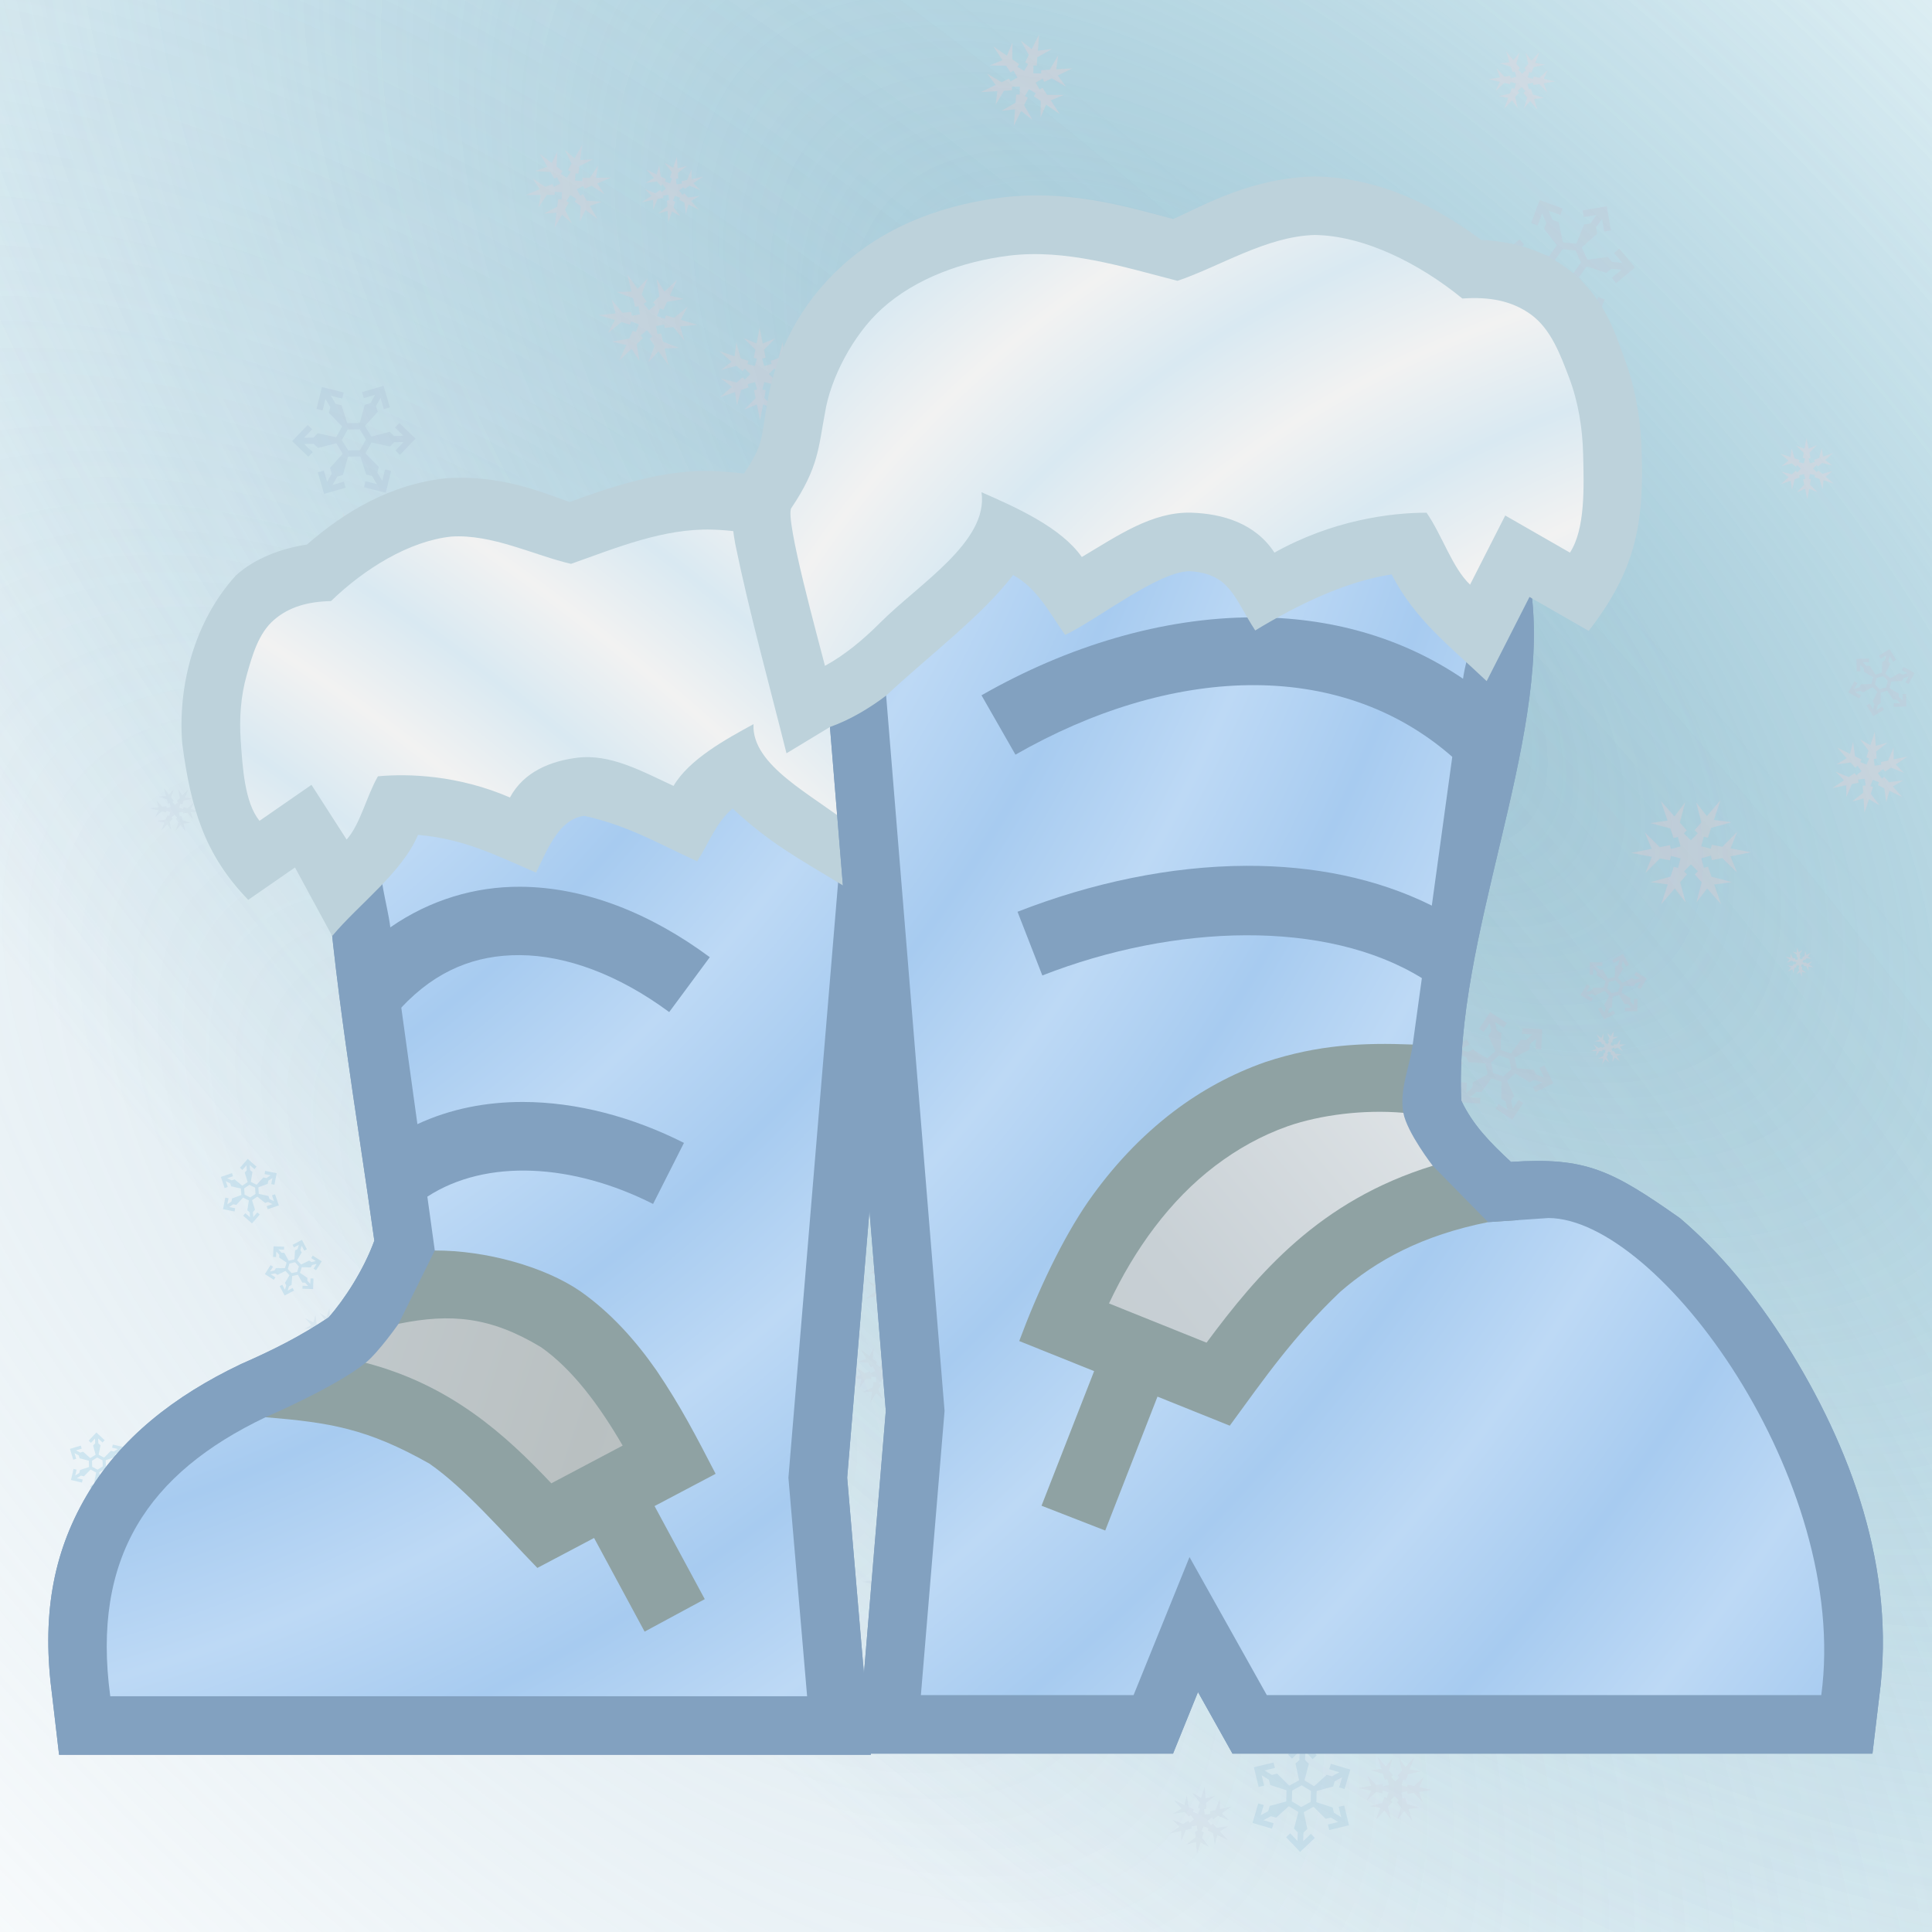 <svg height="500" viewBox="0 0 500 500" width="500" xmlns="http://www.w3.org/2000/svg" xmlns:xlink="http://www.w3.org/1999/xlink"><linearGradient id="a"><stop offset="0" stop-color="#f2f2f2"/><stop offset="1" stop-color="#d9e9f2"/></linearGradient><radialGradient id="b" cx="-801.235" cy="-266.99" gradientTransform="matrix(.142 .264 -.248 .133 -95.273 177.175)" gradientUnits="userSpaceOnUse" r="137.162" spreadMethod="reflect"><stop offset="0" stop-color="#a7cbf0"/><stop offset="1" stop-color="#bdd9f5"/></radialGradient><filter id="c" color-interpolation-filters="sRGB" height="1.085" width="1.11" x="-.055" y="-.042"><feGaussianBlur stdDeviation="5.938"/></filter><radialGradient id="d" cx="-1037.44" cy="-1841.838" gradientTransform="matrix(-.065 .235 -.305 -.084 -58.534 404.921)" gradientUnits="userSpaceOnUse" r="108.377" spreadMethod="reflect" xlink:href="#a"/><linearGradient id="e" gradientTransform="matrix(3.556 0 0 3.562 413.365 93.356)" gradientUnits="userSpaceOnUse" spreadMethod="pad" x1="-65.965" x2="-108.658" y1="31.088" y2="44.931"><stop offset="0" stop-color="#fff"/><stop offset=".511" stop-color="#c8d0d5"/><stop offset="1" stop-color="#b9c0c1"/></linearGradient><linearGradient id="f" gradientUnits="userSpaceOnUse" spreadMethod="reflect" x1="285.159" x2="369.658" xlink:href="#e" y1="354.679" y2="284.086"/><linearGradient id="g" gradientUnits="userSpaceOnUse" spreadMethod="reflect" x1="82.091" x2="156.314" xlink:href="#e" y1="350.421" y2="375.026"/><filter id="h" color-interpolation-filters="sRGB" height="1.109" width="1.142" x="-.071" y="-.055"><feGaussianBlur stdDeviation="5.894"/></filter><radialGradient id="i" cx="491.076" cy="508.862" gradientTransform="matrix(-.065 .235 -.305 -.084 -58.534 404.921)" gradientUnits="userSpaceOnUse" r="108.377" spreadMethod="reflect" xlink:href="#a"/><mask id="j" maskUnits="userSpaceOnUse"><path d="m-13.229-13.229h158.75v158.75h-158.75z" fill="url(#k)" filter="url(#m)" stroke-width="11.83"/></mask><radialGradient id="k" cx="66.146" cy="66.146" fx="66.146" fy="66.146" gradientTransform="matrix(-1 0 0 -1 132.292 132.292)" gradientUnits="userSpaceOnUse" r="66.146" xlink:href="#l"/><radialGradient id="l" cx="66.146" cy="66.146" fx="66.146" fy="66.146" gradientTransform="matrix(-1 0 0 -1 132.292 132.292)" gradientUnits="userSpaceOnUse" r="66.146"><stop offset="0" stop-color="#fff"/><stop offset=".5" stop-color="#fff"/><stop offset=".75" stop-color="#808080"/><stop offset=".875" stop-color="#404040"/><stop offset="1"/></radialGradient><filter id="m" color-interpolation-filters="sRGB" height="1.014" width="1.014" x="-.007" y="-.007"><feGaussianBlur stdDeviation=".446"/></filter><radialGradient id="n" cx="703.056" cy="255.4" gradientTransform="matrix(.121 -.121 .058 .058 -57.693 112.547)" gradientUnits="userSpaceOnUse" r="1011.861"><stop offset="0" stop-color="#00d4ff"/><stop offset=".09" stop-color="#00d4ff" stop-opacity=".91"/><stop offset="1" stop-color="#00d4ff" stop-opacity="0"/></radialGradient><radialGradient id="o" cx="703.056" cy="1070.218" gradientTransform="matrix(.121 -.121 .058 .058 -57.693 112.547)" gradientUnits="userSpaceOnUse" r="1011.861" spreadMethod="pad"><stop offset="0" stop-color="#fff"/><stop offset=".09" stop-color="#fff" stop-opacity=".91"/><stop offset="1" stop-color="#fff" stop-opacity="0"/></radialGradient><filter id="p" color-interpolation-filters="sRGB" height="1" width="1" x="-0" y="-0"><feGaussianBlur stdDeviation=".001"/></filter><filter id="q" color-interpolation-filters="sRGB" height="1.001" width="1.001" x="-.001" y="-0"><feGaussianBlur stdDeviation=".006"/></filter><mask id="r" maskUnits="userSpaceOnUse"><path d="m-13.229-13.229h158.75v158.75h-158.75z" fill="url(#s)" filter="url(#m)" stroke-width="11.83"/></mask><radialGradient id="s" cx="66.146" cy="66.146" fx="66.146" fy="66.146" gradientTransform="matrix(-1 0 0 -1 132.292 132.292)" gradientUnits="userSpaceOnUse" r="66.146" xlink:href="#l"/><radialGradient id="t" cx="703.056" cy="255.4" gradientTransform="matrix(.121 -.121 .058 .058 -57.693 112.547)" gradientUnits="userSpaceOnUse" r="1011.861"><stop offset="0" stop-color="#8a96a8"/><stop offset=".1" stop-color="#8a96a8" stop-opacity=".9"/><stop offset="1" stop-color="#8a96a8" stop-opacity="0"/></radialGradient><radialGradient id="u" cx="703.056" cy="1070.218" gradientTransform="matrix(.121 -.121 .058 .058 -57.693 112.547)" gradientUnits="userSpaceOnUse" r="1011.861" spreadMethod="pad"><stop offset="0" stop-color="#94bcd1"/><stop offset=".1" stop-color="#94bcd1" stop-opacity=".9"/><stop offset="1" stop-color="#94bcd1" stop-opacity="0"/></radialGradient><g mask="url(#j)" stroke-width=".094" transform="matrix(0 3.78 -3.78 0 500 -0)"><path d="m-16.763-16.763c-67.658 67.658-96.044 148.97-63.396 181.618 32.648 32.648 113.96 4.262 181.618-63.396 67.658-67.658 96.044-148.97 63.396-181.618-32.648-32.648-113.96-4.262-181.618 63.396z" fill="url(#n)" opacity=".3"/><path d="m30.833 30.833c-67.658 67.658-96.044 148.97-63.396 181.618 32.648 32.648 113.96 4.262 181.618-63.396 67.658-67.658 96.044-148.97 63.396-181.618-32.648-32.648-113.96-4.262-181.618 63.396z" fill="url(#o)" opacity=".3"/></g><g stroke-width="1.15" transform="matrix(0 3.78 -3.78 0 500 -0)"><g opacity=".85" transform="matrix(0 -.265 .265 0 1.546 130.881)"><use transform="matrix(-.99 3.569 -3.569 -.99 757.64 188.548)" xlink:href="#w"/><use transform="matrix(-3.225 .1 -.1 -3.225 294.333 558.17)" xlink:href="#w"/><use transform="matrix(-.403 3.159 -3.159 -.403 922.701 280.204)" xlink:href="#w"/><use transform="matrix(-.821 2.28 -2.28 -.821 538.559 486.668)" xlink:href="#w"/><use transform="matrix(-1.96 2.842 -2.842 -1.96 640.016 612.504)" xlink:href="#w"/><use transform="matrix(-1.487 2.421 -2.421 -1.487 685.187 689.953)" xlink:href="#w"/><use transform="matrix(3.138 1.792 -1.792 3.138 474.593 -338.229)" xlink:href="#w"/><use transform="matrix(-.824 1.27 -1.27 -.824 525.202 468.719)" xlink:href="#w"/><use transform="matrix(-2.253 .077 -.077 -2.253 250.405 696.07)" xlink:href="#w"/><use transform="matrix(-1.953 1.859 -1.859 -1.953 675.144 717.85)" xlink:href="#w"/><use transform="matrix(-2.602 -.086 .086 -2.602 351.575 383.677)" xlink:href="#w"/><use transform="matrix(-1.509 1.847 -1.847 -1.509 432.376 398.755)" xlink:href="#w"/><use transform="matrix(-2.401 1.681 -1.681 -2.401 550.001 764.371)" xlink:href="#w"/><use transform="matrix(-1.81 2.472 -2.472 -1.81 668.733 341.859)" xlink:href="#w"/><use transform="matrix(-2.313 4.055 -4.055 -2.313 986.033 580.469)" xlink:href="#w"/><use transform="matrix(-1.766 -.753 .753 -1.766 79.969 443.645)" xlink:href="#w"/><use transform="matrix(-3.532 1.319 -1.319 -3.532 258.457 834.256)" xlink:href="#w"/><use transform="matrix(.333 -2.555 2.555 .333 -191.275 -27.836)" xlink:href="#w"/><use transform="matrix(-1.866 -.37 .37 -1.866 15.479 393.942)" xlink:href="#w"/><use transform="matrix(-1.098 -.417 .417 -1.098 390.244 394.809)" xlink:href="#w"/><use transform="matrix(-1.516 2.325 -2.325 -1.516 543.069 640.126)" xlink:href="#w"/><use transform="matrix(-.46 1.316 -1.316 -.46 592.827 342.389)" xlink:href="#w"/><use transform="matrix(-3.529 -.606 .606 -3.529 -8.923 907.478)" xlink:href="#w"/><use transform="matrix(.276 -2.019 2.019 .276 -205.252 280.984)" xlink:href="#w"/><use transform="matrix(-3.128 -3.315 3.315 -3.128 -133.775 780.496)" xlink:href="#w"/><use transform="matrix(-.996 2.986 -2.986 -.996 614.489 437.891)" xlink:href="#w"/><use transform="matrix(-2.26 -2.55 2.55 -2.26 -241.48 339.645)" xlink:href="#w"/><use transform="matrix(-1.711 -1.295 1.295 -1.711 123.981 405.397)" xlink:href="#w"/><use transform="matrix(-3.701 .318 -.318 -3.701 208.321 872.735)" xlink:href="#w"/><use transform="matrix(-2.394 -.599 .599 -2.394 135.98 595.584)" xlink:href="#w"/><use transform="matrix(-.652 -3.802 3.802 -.652 -376.691 456.356)" xlink:href="#w"/><use transform="matrix(-2.076 -.419 .419 -2.076 202.206 599.685)" xlink:href="#w"/><use transform="matrix(-2.803 -.242 .242 -2.803 132.041 532.387)" xlink:href="#w"/><use transform="matrix(-2.077 -1.16 1.16 -2.077 277.588 399.463)" xlink:href="#w"/><use transform="matrix(-1.552 -.81 .81 -1.552 77.33 462.091)" xlink:href="#w"/><use transform="matrix(1.05 -1.597 1.597 1.05 -177.179 39.471)" xlink:href="#w"/><use transform="matrix(-1.727 -1.636 1.636 -1.727 -3.055 347.548)" xlink:href="#w"/><use transform="matrix(.299 -2.606 2.606 .299 -62.355 397.772)" xlink:href="#w"/><use transform="matrix(-3.265 3.089 -3.089 -3.265 587.741 726.755)" xlink:href="#w"/><use transform="matrix(-.207 -2.247 2.247 -.207 -99.276 436.767)" xlink:href="#w"/><use transform="matrix(-3.122 -3.014 3.014 -3.122 -369.232 610.47)" xlink:href="#w"/><use transform="matrix(-2.716 -1.89 1.89 -2.716 -65.322 693.311)" xlink:href="#w"/><use transform="matrix(2.262 -3.157 3.157 2.262 -265.22 -273.639)" xlink:href="#w"/><use transform="matrix(-1.937 -1.574 1.574 -1.937 -113.522 405.379)" xlink:href="#w"/><use transform="matrix(-3.011 -1.886 1.886 -3.011 74.684 586.033)" xlink:href="#w"/><use transform="matrix(-2.015 3.081 -3.081 -2.015 763.582 637.348)" xlink:href="#v"/><use transform="matrix(1.477 2.265 -2.265 1.477 534.197 -119.769)" xlink:href="#v"/><use transform="matrix(.717 3.497 -3.497 .717 876.662 153.754)" xlink:href="#v"/><use transform="matrix(-2.142 -1.564 1.564 -2.142 -73.06 640.736)" xlink:href="#v"/><use transform="matrix(-1.832 -3.98 3.98 -1.832 -158.46 337.816)" xlink:href="#v"/><use transform="matrix(-1.091 2.102 -2.102 -1.091 427.224 338.333)" xlink:href="#v"/><use transform="matrix(-.612 2.134 -2.134 -.612 717.304 327.593)" xlink:href="#v"/><use transform="matrix(-3.314 1.276 -1.276 -3.314 359.891 805.085)" xlink:href="#v"/><use transform="matrix(-.958 -1.418 1.418 -.958 90.796 303.681)" xlink:href="#v"/><use transform="matrix(-1.935 .67 -.67 -1.935 207.308 551.127)" xlink:href="#v"/><use transform="matrix(1.464 2.433 -2.433 1.464 672.216 105.694)" xlink:href="#v"/><use transform="matrix(-1.817 2.576 -2.576 -1.817 776.62 665.353)" xlink:href="#v"/><use transform="matrix(.932 4.01 -4.01 .932 725.055 -10.283)" xlink:href="#v"/><use transform="matrix(-.353 -2.691 2.691 -.353 -348.865 497.565)" xlink:href="#v"/><use transform="matrix(-4.155 -1.431 1.431 -4.155 46.39 741.887)" xlink:href="#v"/><use transform="matrix(-2.489 .048 -.048 -2.489 323.585 620.669)" xlink:href="#v"/><use transform="matrix(.065 2.023 -2.023 .065 307.112 355.019)" xlink:href="#v"/><use transform="matrix(-2.153 .631 -.631 -2.153 579.041 473.981)" xlink:href="#v"/><use transform="matrix(-1.745 1.17 -1.17 -1.745 232.486 545.229)" xlink:href="#v"/><use transform="matrix(.563 -1.809 1.809 .563 -188.782 248.878)" xlink:href="#v"/><use transform="matrix(-4.011 .081 -.081 -4.011 113.613 677.456)" xlink:href="#v"/><use transform="matrix(-1.949 -1.259 1.259 -1.949 74.501 488.339)" xlink:href="#v"/><use transform="matrix(-.294 -2.989 2.989 -.294 -227.028 352.23)" xlink:href="#v"/><use transform="matrix(.145 -2.718 2.718 .145 25.518 355.161)" xlink:href="#v"/><use transform="matrix(-3.092 -1.884 1.884 -3.092 75.549 905.105)" xlink:href="#v"/></g><path id="v" d="m-37.011 0-0.0 0-.538.54-3.326 3.324 1.078 1.078 2.024-2.024v2.302l-1.03 1.03 1.03 4.32v.181l-2.536 1.463-.163-.095-3.222-3.046-1.404.375-1.993-1.15 2.763-.739-.395-1.473-4.54 1.216-.737.199.196.737 1.218 4.54 1.471-.395-.742-2.763 1.993 1.152.377 1.405 4.251 1.267.15.087v2.941l-.15.087-4.252 1.267-.377 1.405-1.993 1.152.742-2.763-1.473-.395-1.216 4.542-.196.734.737.199 4.54 1.216.395-1.473-2.763-.739 1.993-1.152 1.405.377 3.227-3.051.15-.087 2.544 1.468v.173l-1.03 4.32 1.03 1.03v2.302l-2.024-2.024-1.078 1.078 3.326 3.324.538.54.538-.54 3.326-3.324-1.078-1.078-2.024 2.024v-2.302l1.03-1.03-1.03-4.32v-.186l2.531-1.463.163.094 3.227 3.051 1.405-.377 1.993 1.152-2.763.739.395 1.473 4.542-1.216.734-.199-.196-.734-1.216-4.542-1.473.395.742 2.763-1.993-1.152-.377-1.405-4.251-1.267-.176-.102v-2.911l.176-.102 4.252-1.267.377-1.405 1.993-1.152-.742 2.763 1.473.395 1.216-4.54.196-.737-.734-.199-4.542-1.216-.395 1.473 2.763.739-1.993 1.149-1.405-.375-3.222 3.046-.176.102-2.523-1.458v-.194l1.03-4.32-1.03-1.03v-2.302l2.024 2.024 1.078-1.078-3.326-3.324zm-.013 12.076v0l2.536 1.463v2.926l-2.536 1.466-2.536-1.466v-2.926z" fill="#d5ebf6" filter="url(#q)" transform="matrix(0 -.265 .265 0 0 132.292)"/><path id="w" d="m-36.728-47.501.835 4.26 3.46-1.433-3.127 3.131.422 2.152-.848.227.534 1.993 1.988-.535-.22-.821 2.126-.728 1.141-4.266.49 3.706 4.091-1.401-3.277 2.863 2.874 2.241-4.18-1.099-1.645 1.437-.68-.681-1.456 1.46 1.456 1.458.625-.626 1.675 1.464 4.252-1.14-2.955 2.273 3.271 2.857-4.136-1.416-.502 3.612-1.14-4.177-2.05-.7.242-.904-1.988-.535-.534 1.993.848.227-.422 2.148 3.127 3.128-3.46-1.43-.835 4.262-.839-4.281-3.364 1.367 3.031-3.063-.415-2.118.892-.24-.534-1.993-1.99.535.246.919-1.986.681-1.138 4.171-.5-3.61-4.132 1.416 3.269-2.857-2.957-2.275 4.257 1.142 1.63-1.424.594.594 1.456-1.458-1.456-1.46-.651.652-1.598-1.397-4.187 1.102 2.881-2.243-3.279-2.865 4.089 1.401.488-3.704 1.14 4.262 2.061.705-.225.838 1.99.535.534-1.993-.895-.24.418-2.122-3.031-3.065 3.364 1.367.839-4.277z" fill="#ecf3f8" filter="url(#p)" transform="matrix(0 -.265 .265 0 0 132.292)"/><g mask="url(#r)" stroke-width=".094"><path d="m-16.763-16.763c-67.658 67.658-96.044 148.97-63.396 181.618 32.648 32.648 113.96 4.262 181.618-63.396 67.658-67.658 96.044-148.97 63.396-181.618-32.648-32.648-113.96-4.262-181.618 63.396z" fill="url(#t)" opacity=".5"/><path d="m30.833 30.833c-67.658 67.658-96.044 148.97-63.396 181.618 32.648 32.648 113.96 4.262 181.618-63.396 67.658-67.658 96.044-148.97 63.396-181.618-32.648-32.648-113.96-4.262-181.618 63.396z" fill="url(#u)" opacity=".3"/></g></g><g stroke-width="1.056" transform="matrix(.947 0 0 .947 13.116 18.965)"><g><path d="m89.047 181.772c-10.074 8.561-12.908 19.681-14.359 28.412 2.426 37.387 8.908 73.736 13.76 108.846-2.886 7.938-8.131 16.031-12.49 20.969-7.798 5.197-14.963 8.795-23.568 12.584l-.281.121-.277.133c-17.948 8.565-32.823 20.109-42.1 36.004-9.277 15.895-12.207 33.164-9.307 54.685l1.869 16h221.855l-6.48-75.736 14.066-168.492c-14.903-15.663-34.162-29.819-51.581-37.099-16.433-6.718-33.225-9.707-48.972-9.51-15.453.608-30.08 2.84-42.135 13.084z" fill="#82a1c0" stroke-width="1.056"/><path d="m131.5 176.838a7.844 7.844 0 0 0 -.213.006c-14.815.585-26.711 2.435-36.959 11.143-7.639 6.491-10.303 15.757-11.596 23.533-1.595 9.591 1.604 17.305 2.299 22.855.932 7.437 2.015 14.771 3.014 22.033 1.462 10.627 2.945 21.239 4.406 31.844.908 6.595 1.807 13.199 2.717 19.811.566 4.117 1.379 9.992 1.703 12.336l-8.531 17.252c-.221.313-1.109 1.585-2.596 3.482-1.658 2.116-3.953 4.633-4.633 5.188-2.899 2.363-9.601 6.156-15.227 8.953-5.625 2.797-10.27 4.799-10.27 4.799a7.844 7.844 0 0 0 -.273.125c-16.977 8.102-30.329 18.639-38.566 32.754-8.238 14.115-10.993 31.394-8.268 51.621a7.844 7.844 0 0 0 7.773 6.797h190.439a7.844 7.844 0 0 0 7.814-8.512l-5.053-59.059 13.523-161.998a7.844 7.844 0 0 0 -2.148-6.076c-26.544-27.739-60.564-39.242-89.357-38.887z" fill="url(#b)"/><path d="m58.721 367.275c-32.087 15.312-47.556 38.284-42.44 76.25h190.44l-5.11-59.719 13.578-162.657c-24.97-26.094-56.98-36.796-83.594-36.468-14.412.569-23.678 2.051-32.188 9.282-5.298 4.502-7.797 11.986-8.937 18.844-1.133 6.815 1.484 13.738 2.343 20.593.917 7.324 1.995 14.627 3.001 21.939 1.46 10.615 2.944 21.228 4.406 31.843.91 6.603 1.808 13.208 2.717 19.812.675 4.907 2.032 14.72 2.032 14.72l-9.904 20.03s-5.396 7.719-9 10.656c-8.043 6.555-27.345 14.875-27.345 14.875z" fill="url(#b)" filter="url(#h)"/><path d="m110.332 332.551c-9.29-.359-20.205.502-25.425 9.217-8.363 6.287-7.511 19.442 5.025 19.873 16.312 5.315 29.781 16.602 41.255 29.022 10.608 5.373 20.753-5.88 30.441-10.001 6.429-13.564-11.277-26.474-19.512-36.056-8.907-7.186-20.351-11.515-31.785-12.055z" fill="url(#g)"/><path d="m104.97 321.714c13.911-.047 29.983 4.397 39.843 11.186 8.237 5.818 14.942 13.273 20.739 21.58 6.703 9.91 10.847 18.013 16.166 28.265-5.56 2.943-11.124 5.877-16.688 8.811l13.722 25.438-16.438 8.875-13.812-25.594c-5.163 2.737-10.331 5.463-15.5 8.188-9.735-10.031-19.616-21.604-29.472-28.484-17.116-9.685-27.341-11.248-44.809-12.704l-12.611-2.213 32.007-16.62 7.95 3.958c23.388 6.11 38.254 19.727 50.75 32.94 6.505-3.427 13.002-6.87 19.498-10.314-6.628-11.382-13.846-20.917-22.282-26.875-13.845-8.355-24.66-9.316-38.966-6.407l-11.589 2.1 4.862-6.194 8.531-17.252z" fill="#8fa2a3"/><path d="m100.221 287.182c8.974-4.182 18.787-6.078 28.843-6.063 14.792.022 30.092 4.157 44 11.188l-8.438 16.687c-21.797-11.02-45.487-12.505-61.688-2l-7.278 4.639-2.879-20.986zm-7.407-53.782c10.807-7.494 23.1-11.163 35.53-11.093 17.786.102 35.61 7.284 51.782 19.25l-11.094 15c-13.73-10.16-28.064-15.49-40.81-15.562-11.988-.068-22.776 4.042-32.407 14.344l-7.077 6.096-3.171-22.91z" fill="#82a1c0"/><path d="m131.182 168.688c-15.453.608-30.08 2.84-42.135 13.084-10.074 8.561-12.908 19.681-14.359 28.412 2.426 37.387 8.908 73.736 13.76 108.846-2.886 7.938-8.131 16.031-12.49 20.969-7.798 5.197-14.963 8.795-23.568 12.584l-.281.121-.277.133c-17.948 8.565-32.823 20.109-42.1 36.004-9.277 15.895-12.207 33.164-9.307 54.686l1.869 16h221.855l-6.48-75.736 14.066-168.492c-14.903-15.663-34.161-29.82-51.58-37.1-16.433-6.718-33.226-9.707-48.973-9.51zm.414 15.994c26.613-.328 58.624 10.373 83.594 36.467l-13.578 162.658 5.109 59.719h-190.439c-5.116-37.966 10.352-60.938 42.439-76.25 0 0 19.302-8.32 27.346-14.875 3.604-2.937 9-10.656 9-10.656l9.904-20.029s-1.358-9.814-2.033-14.721c-.909-6.604-1.807-13.209-2.717-19.812-1.462-10.615-2.946-21.226-4.406-31.842-1.006-7.312-2.083-14.616-3-21.939-.859-6.855-3.477-13.779-2.344-20.594 1.14-6.858 3.64-14.342 8.938-18.844 8.509-7.231 17.776-8.712 32.187-9.281z" fill="#82a1c0" stroke-width="1.056"/><path d="m242.133 152.455c-3.147-12.247-10.255-23.189-21.479-31.383-12.142-8.864-25.673-11.722-39.434-12.357-13.418-.619-28.381 4.381-39.4 8.457-7.376-2.585-18.735-7.538-33.806-6.49-15.229 1.635-27.698 9.164-37.991 18.107-6.762 1.009-14.222 3.687-19.428 8.461-11.496 12.687-15.911 30.443-14.631 46.025 2.308 17.354 6.019 30.258 18.023 42.611l12.779-8.848 10.164 18.736c7.389-8.837 19.021-17.232 23.461-27.643 12.425 1.084 20.791 5.342 32.258 10.311 3.55-7.387 6.512-14.629 13.201-15.516 12.036 2.773 18.992 6.966 30.822 12.438 3.174-4.94 5.171-10.674 9.695-14.447 9.97 9.414 18.795 14.127 28.82 20.231 9.459 5.76 19.687 11.32 29.442 15.396 1.776-20.161 8.536-38.795 8.182-57.562-.135-4.913-1.936-9.259-4.061-11.864-5.479-6.578-4.302-6.539-6.619-14.663z" fill="#bdd2db" stroke-width="1.056"/><path d="m109.422 126.616c11.192-.773 22.761 5.144 32.784 7.451 12.515-4.442 25.335-9.737 38.557-9.359 10.636.304 21.933 3.064 30.457 9.286 7.389 5.394 13.498 14.923 15.433 22.491 2.243 7.631 2.556 12.172 9.805 20.874 1.79 2.149-3.611 31.257-4.451 36.571-4.835-2.02-9.533-5.205-13.702-8.607-9.831-8.019-26.853-16.082-26.23-27.455-7.864 4.272-17.645 9.7-21.859 16.883-8.615-3.984-17.255-8.843-26.361-7.699-7.076.889-14.52 3.736-18.345 10.861-14.047-6.086-27.632-6.575-36.076-5.788-3.17 5.52-4.774 13.046-8.552 17.285l-9.611-14.951-14.203 9.834c-4.064-5.009-4.627-14.561-5.142-22.107-.403-5.897.018-11.968 1.633-17.669 1.532-5.407 3.193-11.446 7.49-15.156 4.108-3.547 9.263-4.984 15.552-5.123 9.178-8.877 21.371-16.388 32.818-17.621z" fill="url(#i)" stroke-width="33.776"/></g><g><path d="m210.117 143.801 18.111 221.742-7.801 93.67h86.293l6.82-16.834 9.428 16.834h174.896l1.867-15.688c4.686-34.767-7.904-68.246-25.242-95.892-8.669-13.823-18.622-25.755-29.256-34.775-18.702-13.141-25.723-16.704-46.158-15.358-5.757-5.328-10.496-10.206-13.574-16.754-2.102-44.264 24.147-97.736 19.219-138.309-1.737-10.34-5.801-25.178-19.126-35.156-13.132-9.835-31.218-15.042-54.801-15.891-19.473.263-39.707 3.968-59.343 11.647-25.932 11.897-43.082 23.502-61.334 40.763z" fill="#82a1c0" stroke-width="1.114"/><path d="m330.502 99.229c-36.691.504-76.745 14.091-109.418 44.994a8.157 8.157 0 0 0 -2.523 6.59l17.539 214.738-6.414 76.984a8.157 8.157 0 0 0 8.129 8.834h58.125a8.157 8.157 0 0 0 7.559-5.094l8.906-21.979 12.824 22.9a8.157 8.157 0 0 0 7.117 4.172h151.531a8.157 8.157 0 0 0 8.084-7.066c4.324-32.084-7.517-66.035-24.117-92.504-8.3-13.235-17.839-24.61-27.684-32.961-9.845-8.351-19.988-14.082-30.758-14.156a8.157 8.157 0 0 0 -.611.019l-12.695.863c-8.041-8.571-16.62-16.452-18.32-22.816-1.263-21.87 4.306-45.499 10.031-68.959 5.795-23.745 11.829-47.285 9.236-69.641a8.157 8.157 0 0 0 -.059-.412c-1.647-9.807-4.95-21.834-16.092-30.178v.002c-11.343-8.496-27.866-13.52-49.982-14.326a8.157 8.157 0 0 0 -.408-.006z" fill="url(#b)"/><path d="m377.69 298.556s-7.017-9.048-8.032-14.47c-1.155-6.17 1.709-12.438 2.564-18.657.833-6.052 1.668-12.104 2.5-18.157.908-6.603 1.811-13.207 2.718-19.811 1.862-13.552 3.728-27.104 5.593-40.656.979-7.115 1.93-14.233 2.938-21.344.963-6.795 4.107-13.606 2.97-20.374-1.554-9.254-4.066-18.356-12.938-25-9.483-7.103-24.383-11.937-45.391-12.703-34.764.477-72.8 13.326-103.924 42.764l17.594 215.407-6.468 77.657h58.125l15.282-37.72 21.124 37.72h151.53c7.896-58.587-44.23-130.167-74.53-130.375l-16.53 1.124z" fill="url(#b)" filter="url(#c)"/><path d="m374.722 247.272c-13.041-8.049-29.923-11.767-48.068-11.704-18.145.063-37.555 3.907-55.652 10.984l-6.78-17.405c20.11-7.864 41.785-12.5 62.655-12.56 17.98-.054 35.357 3.307 50.563 10.874l6.745 1.538-3.906 19.224zm8.311-60.467c-15.643-13.709-34.998-19.862-55.687-19.585s-42.711 6.982-63.688 18.991l-9.28-16.22c23.566-13.49 49.485-21.265 74.312-21.31 20.46-.04 40.183 5.176 57.28 16.78l10.577 6.279-3.906 21.692z" fill="#82a1c0"/><path d="m361.303 276.082c-28.882-.39-55.486 17.125-70.427 41.187-5.684 8.023-15.313 23.496-.886 27.57 7.666 3.083 15.331 6.166 22.997 9.249 15.474-1.92 20.656-22.619 34.153-30.473 10.077-8.797 22.438-14.231 34.894-18.645 3.194-2.364 5.448-6.279 4.75-9.176-.889-3.689-7.374-9.839-9.008-13.045-3.062-8.084-7.595-8.067-16.473-6.666z" fill="url(#f)"/><path d="m392.816 313.962c-18.052 3.632-30.463 10.39-40.446 19.083-12.887 12.303-20.59 23.488-30.148 36.542-6.59-2.63-13.169-5.288-19.75-7.94l-14.283 36.595-17.406-6.78 14.376-36.783c-6.823-2.739-13.646-5.479-20.469-8.218 5.059-13.63 11.751-27.88 18.944-38.267 6.458-9.222 14.189-17.58 23.275-24.483 7.453-5.663 15.852-10.284 25.082-13.514 14.401-4.749 26.686-5.309 40.231-4.768l5.795.451-.242 16.868-8.117 1.338c-10.748-.934-22.561.542-31.534 3.645-7.288 2.574-13.882 6.282-19.904 10.857-12.36 9.39-22.03 22.778-29 37.592l26.657 10.72c14.056-18.898 30.816-38.795 61.813-48.344l9.093-2.763 9.313 9.771 4.985 7.836z" fill="#8fa2a3"/><path d="m330.793 91.391c-19.473.263-39.706 3.968-59.342 11.646-25.932 11.897-43.082 23.502-61.334 40.764l18.111 221.742-7.801 93.67h86.293l6.82-16.834 9.428 16.834h174.896l1.867-15.688c4.686-34.767-7.904-68.246-25.242-95.893-8.669-13.823-18.622-25.755-29.256-34.775-18.702-13.141-25.723-16.704-46.158-15.357-5.757-5.328-10.496-10.206-13.574-16.754-2.102-44.264 24.147-97.736 19.219-138.309-1.737-10.34-5.802-25.178-19.127-35.156-13.132-9.835-31.218-15.042-54.801-15.891zm-.18 15.994c21.007.765 35.908 5.6 45.391 12.703 8.872 6.644 11.383 15.746 12.938 25 1.137 6.768-2.008 13.578-2.971 20.373-1.008 7.111-1.958 14.229-2.938 21.344-1.865 13.552-3.732 27.104-5.594 40.656-.907 6.603-1.809 13.207-2.717 19.811-.832 6.053-1.667 12.106-2.5 18.158-.855 6.219-3.72 12.486-2.564 18.656 1.015 5.422 8.031 14.471 8.031 14.471l15.127 15.406 16.529-1.125c30.3.208 82.427 71.788 74.531 130.375h-151.531l-21.123-37.719-15.283 37.719h-58.125l6.469-77.656-17.594-215.408c31.123-29.438 69.16-42.286 103.924-42.764z" fill="#82a1c0" stroke-width="1.056"/><path d="m306.766 39.844c-13.507-3.664-29.148-8.088-46.926-5.875-14.878 1.852-30.717 7.074-43.346 18.445-11.61 10.454-18.533 24.008-20.705 37.963-1.814 9.834-.677 10.628-6.656 19.506-3.978 5.803-3.114 12.725-2.051 18.754 3.88 18.887 9.148 37.8 14.004 57.197l11.877-7.188c5.602-1.965 11.132-5.36 15.353-8.58 11.693-10.924 26.228-21.828 34.704-32.945 6.608 3.636 9.969 10.355 14.211 16.367 8.969-4.262 25.379-17.354 34.035-17.41 11.073.655 12.145 7.319 17.916 16.189 11.572-7.018 24.707-13.411 37.275-15.324 6.393 12.353 15.395 19.132 25.973 29.172l11.707-23.012 16.174 9.281c12.658-16.344 15.128-28.886 14.48-48.707-.208-8.552-1.576-17.482-4.873-26.174-2.35-6.196-5.209-16.691-15.969-24.51-6.949-5.05-15.104-7.099-22.971-7.432-12.83-9.502-28.11-17.115-45.576-17.366-17.349.417-30.065 7.796-38.637 11.647z" fill="#bdd2db" stroke-width="1.114"/><path d="m345.48 44.193c-13.177.322-26.065 8.664-37.539 12.529-15.124-3.907-30.699-8.796-46.125-6.875-12.409 1.545-25.324 6.091-34.617 14.458-8.056 7.254-14.163 19.296-15.601 28.535-1.792 9.349-1.663 14.798-9.194 25.981-1.86 2.761 7.632 36.872 9.194 43.114 5.435-2.946 10.584-7.267 15.091-11.786 10.626-10.655 29.659-22.162 27.69-35.655 9.665 4.22 21.699 9.606 27.411 17.703 9.643-5.708 19.22-12.463 29.998-12.11 8.374.274 17.393 2.842 22.644 10.912 15.769-8.818 31.608-10.912 41.571-10.912 4.31 6.23 7.007 15.027 11.889 19.661l9.613-18.897 17.686 10.148c4.208-6.424 3.825-17.878 3.604-26.933-.172-7.077-1.326-14.269-3.837-20.888-2.381-6.278-4.983-13.293-10.415-17.24-5.192-3.773-11.379-4.914-18.751-4.38-11.705-9.565-26.787-17.167-40.312-17.365z" fill="url(#d)" stroke-width="33.776"/></g></g></svg>